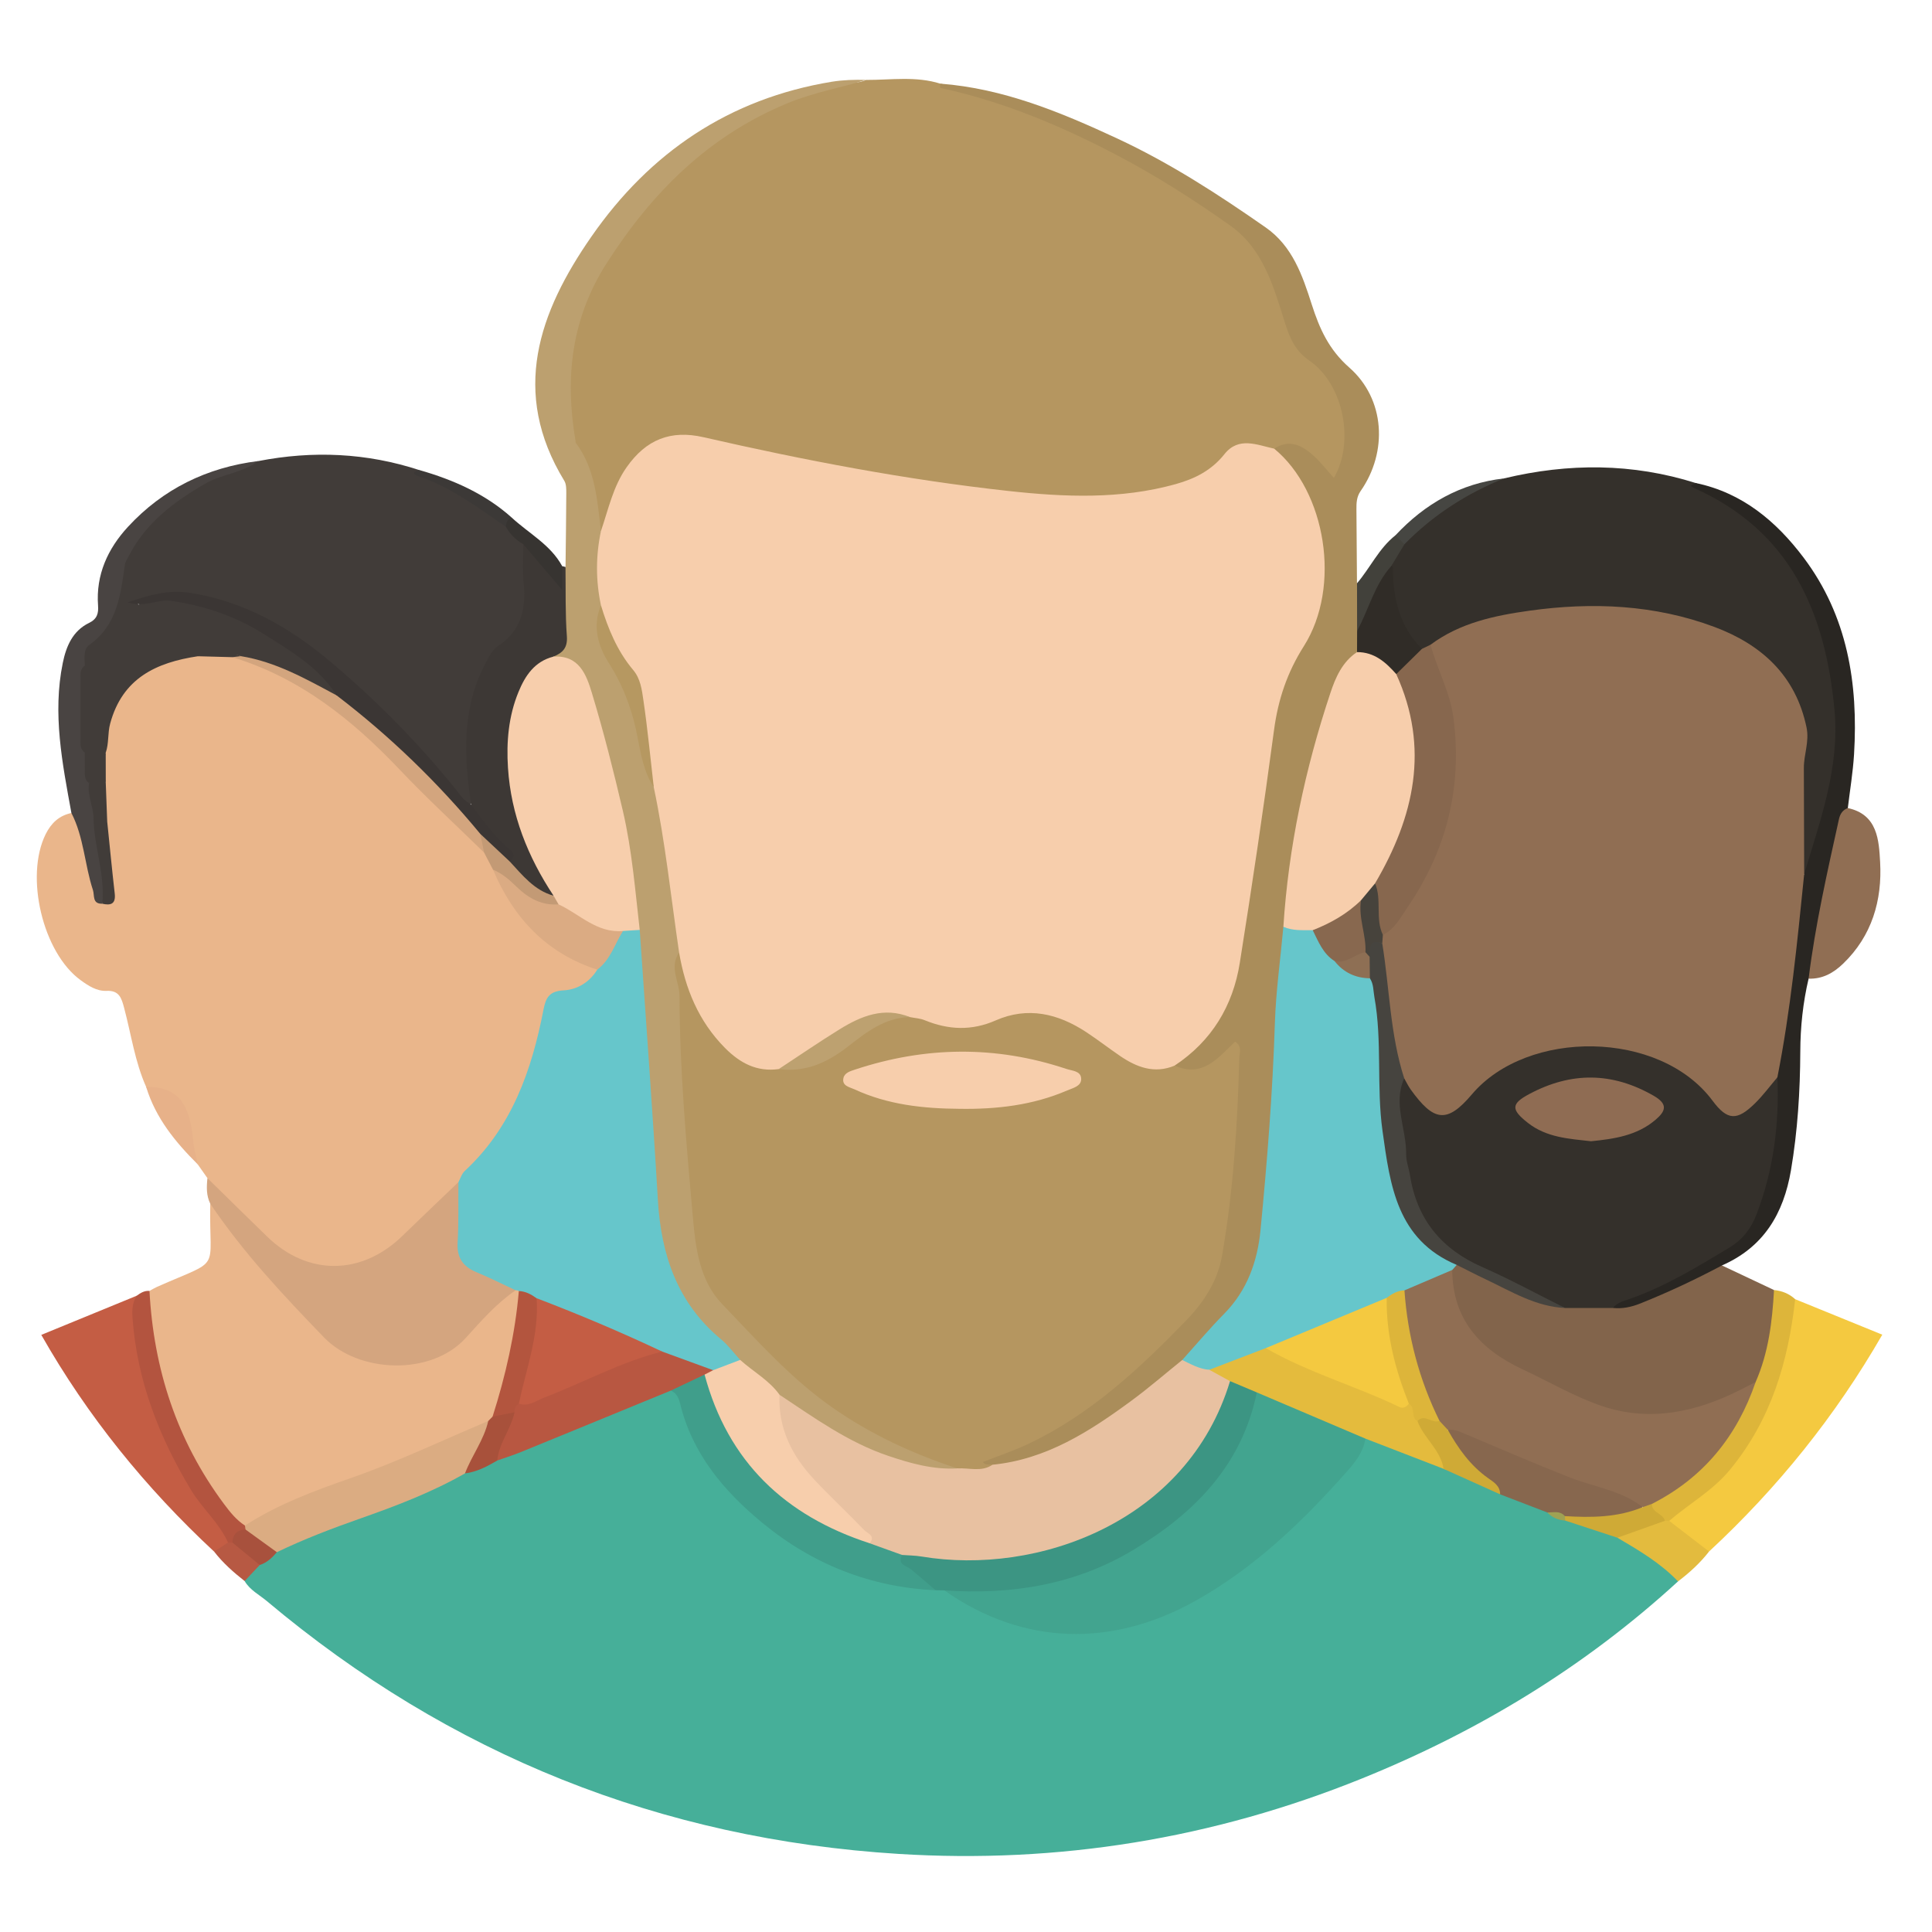 <?xml version="1.0" encoding="utf-8"?>
<!-- Generator: Adobe Illustrator 16.0.0, SVG Export Plug-In . SVG Version: 6.00 Build 0)  -->
<!DOCTYPE svg PUBLIC "-//W3C//DTD SVG 1.1//EN" "http://www.w3.org/Graphics/SVG/1.1/DTD/svg11.dtd">
<svg version="1.1" id="Layer_1" xmlns="http://www.w3.org/2000/svg" xmlns:xlink="http://www.w3.org/1999/xlink" x="0px" y="0px"
	 width="100px" height="100px" viewBox="0 0 100 100" enable-background="new 0 0 100 100" xml:space="preserve">
<g>
	<path fill-rule="evenodd" clip-rule="evenodd" fill="#46AF99" d="M86.854,81.853c-4.815,4.415-10.305,7.751-16.349,10.197
		c-7.705,3.118-15.733,4.425-24.002,3.908C34.2,95.19,23.277,90.825,13.819,82.878c-0.396-0.334-0.883-0.572-1.157-1.044
		c-0.038-0.506,0.36-0.723,0.663-1.002c0.36-0.225,0.665-0.521,1.015-0.757c2.048-1.295,4.467-1.681,6.629-2.706
		c1.01-0.479,2.06-0.883,3.082-1.342c0.576-0.191,1.128-0.444,1.689-0.674c2.396-0.996,4.794-1.985,7.182-2.999
		c0.573-0.242,1.125-0.582,1.788-0.552c0.566,0.135,0.707,0.614,0.861,1.076c1.227,3.679,3.858,6.073,7.231,7.707
		c1.749,0.848,3.616,1.429,5.603,1.458c0.172,0.013,0.34,0.049,0.502,0.106c2.021,1.187,4.151,2.062,6.529,2.116
		c3.083,0.07,5.759-1.101,8.189-2.883c2.691-1.971,5.12-4.215,7.004-6.999c0.912-0.186,1.601,0.406,2.374,0.692
		c0.586,0.217,1.165,0.456,1.729,0.728c0.996,0.438,2.021,0.811,3.011,1.267c0.789,0.335,1.606,0.609,2.373,1.002
		c0.324,0.178,0.656,0.335,1.027,0.392c0.909,0.199,1.783,0.509,2.635,0.885c0.903,0.51,1.822,0.998,2.591,1.71
		C86.604,81.276,86.953,81.43,86.854,81.853z"/>
	<path fill-rule="evenodd" clip-rule="evenodd" fill="#F4C940" d="M92.918,67.246c1.503,0.611,3.006,1.224,4.509,1.837
		c-2.415,4.199-5.416,7.93-8.967,11.224c-0.999-0.183-1.644-0.819-2.132-1.66c0.095-0.406,0.441-0.585,0.743-0.793
		c3.216-2.225,4.758-5.421,5.333-9.178C92.482,68.163,92.487,67.629,92.918,67.246z"/>
	<path fill-rule="evenodd" clip-rule="evenodd" fill="#C45D44" d="M2.137,69.093c1.647-0.676,3.295-1.352,4.943-2.028
		c0.012,2.333,0.581,4.541,1.43,6.7c0.715,1.819,1.707,3.46,2.935,4.969c0.256,0.315,0.568,0.604,0.477,1.075
		c-0.172,0.347-0.387,0.623-0.839,0.501C7.541,77.018,4.53,73.302,2.137,69.093z"/>
	<path fill-rule="evenodd" clip-rule="evenodd" fill="#E3BB3E" d="M86.399,78.72c0.686,0.528,1.373,1.058,2.061,1.587
		c-0.461,0.593-1.01,1.094-1.606,1.546c-0.904-0.948-2.02-1.604-3.138-2.261c0.572-0.856,1.556-0.747,2.379-1.019
		C86.214,78.586,86.315,78.634,86.399,78.72z"/>
	<path fill-rule="evenodd" clip-rule="evenodd" fill="#B75943" d="M11.083,80.31c0.24-0.155,0.479-0.312,0.719-0.467
		c0.08-0.077,0.177-0.115,0.286-0.123c0.64,0.229,1.087,0.662,1.355,1.285c-0.26,0.275-0.521,0.552-0.781,0.83
		C12.084,81.38,11.535,80.896,11.083,80.31z"/>
	<path fill-rule="evenodd" clip-rule="evenodd" fill="#B59660" d="M44.829,4.137c1.285,0.005,2.58-0.207,3.845,0.194
		c5.191,1.084,9.771,3.5,14.157,6.394c1.782,1.176,2.963,2.697,3.557,4.705c0.409,1.378,0.984,2.581,2.109,3.59
		c1.475,1.323,1.538,3.17,1.229,4.999c-0.156,0.929-0.587,1.055-1.278,0.387c-0.762-0.736-1.521-1.335-2.663-0.996
		c-1.052-0.18-1.959-0.04-2.727,0.844c-0.513,0.592-1.281,0.902-2.057,1.087c-2.19,0.522-4.395,0.672-6.655,0.525
		c-6.065-0.396-11.981-1.658-17.908-2.881c-2.083-0.429-3.483,0.395-4.324,2.446c-0.28,0.685-0.345,1.465-0.887,2.038
		c-0.536,0.156-0.593-0.299-0.568-0.574c0.129-1.378-0.649-2.478-1.001-3.708c-0.745-2.607-0.733-5.315,0.491-7.787
		c2.739-5.533,6.756-9.633,13.034-11.044C43.735,4.233,44.304,4.376,44.829,4.137z"/>
	<path fill-rule="evenodd" clip-rule="evenodd" fill="#EAB68B" d="M7.565,56.259c-0.583-1.306-0.775-2.722-1.14-4.089
		c-0.135-0.508-0.25-0.914-0.916-0.883c-0.499,0.022-0.934-0.262-1.327-0.547c-1.971-1.422-2.905-5.379-1.817-7.566
		c0.287-0.576,0.698-0.959,1.33-1.093c0.626,0.056,0.538,0.615,0.677,0.994c0.398,1.073,0.346,2.283,1.007,3.269
		c0.182-0.032,0.264-0.173,0.232-0.314c-0.266-1.188-0.055-2.418-0.342-3.603c-0.106-0.621-0.079-1.246-0.085-1.871
		c0.034-0.505,0.019-1.009,0.016-1.514c0.091-3.255,1.722-4.984,5.029-5.343c0.534,0.022,1.073-0.027,1.603,0.074
		c2.927,0.688,5.352,2.264,7.474,4.329c1.982,1.928,3.931,3.892,5.869,5.868c0.249,0.295,0.424,0.634,0.563,0.991
		c0.926,1.985,2.258,3.591,4.252,4.59c0.359,0.18,0.781,0.287,0.98,0.701c-0.128,0.762-0.764,1.033-1.354,1.162
		c-0.883,0.191-1.192,0.715-1.363,1.521c-0.459,2.158-1.054,4.266-2.429,6.067c-0.611,0.801-1.39,1.456-1.945,2.302
		c-0.994,1.012-1.97,2.043-3.014,3.001c-2.186,2.009-4.967,1.989-7.158-0.021c-1.095-1.006-2.228-1.979-2.97-3.303
		c-0.166-0.237-0.333-0.473-0.499-0.71c-0.46-0.662-0.599-1.438-0.752-2.199c-0.151-0.758-0.42-1.347-1.329-1.363
		C7.886,56.704,7.684,56.515,7.565,56.259z"/>
	<path fill-rule="evenodd" clip-rule="evenodd" fill="#413C39" d="M10.242,33.967c-2.156,0.323-3.905,1.134-4.54,3.487
		c-0.137,0.51-0.058,1.023-0.231,1.509c-0.116,0.518-0.125,1.035,0.003,1.551c0.025,0.676,0.051,1.353,0.076,2.029
		c-0.323,0.166-0.569,0.014-0.804-0.191c-0.323-0.496-0.437-1.037-0.354-1.621c0.132-0.351,0.057-0.669-0.16-0.965
		c-0.095-0.246-0.106-0.502-0.074-0.761c0.183-0.435-0.032-0.8-0.21-1.171c-0.143-0.752-0.147-1.504-0.003-2.255
		c0.198-0.378,0.382-0.763,0.207-1.208c-0.088-0.926,0.414-1.562,1.06-2.113c0.387-0.328,0.663-0.688,0.679-1.226
		c0.099-3.15,2.127-4.869,4.651-6.192c0.886-0.464,1.883-0.651,2.826-0.975c2.825-0.549,5.612-0.429,8.355,0.472
		c-0.027,0.255,0.173,0.292,0.343,0.339c1.642,0.45,2.99,1.401,4.273,2.472c0.355,0.378,0.783,0.697,0.96,1.216
		c0.18,1.076,0.079,2.158,0.083,3.237c0.002,0.565-0.257,0.998-0.678,1.353c-1.645,1.384-2.141,3.249-2.229,5.293
		c-0.047,1.081,0.099,2.155,0.061,3.234c-0.542,0.525-0.791-0.042-1.031-0.332c-1.458-1.754-3.044-3.386-4.667-4.984
		c-1.552-1.529-3.237-2.894-5.171-3.894c-2.031-1.05-4.163-1.737-6.488-1.092c-0.147,0.097,0.108,0.165,0.004,0.057
		c-0.038-0.039-0.019-0.064,0.055-0.087c1.546-0.504,3.039-0.17,4.476,0.391c1.968,0.77,3.672,1.984,5.257,3.368
		c0.329,0.287,0.722,0.58,0.492,1.128c-0.466,0.212-0.778-0.124-1.117-0.327c-1.221-0.731-2.496-1.328-3.895-1.632
		C11.727,33.785,10.985,33.862,10.242,33.967z"/>
	<path fill-rule="evenodd" clip-rule="evenodd" fill="#34302B" d="M77.852,24.761c3.331-0.799,6.643-0.796,9.929,0.244
		c1.045,0.609,2.159,1.062,3.095,1.897c2.926,2.615,3.991,6.002,4.368,9.752c0.286,2.836-0.604,5.442-1.361,8.084
		c-0.072,0.25-0.131,0.634-0.582,0.484c-0.296-0.392-0.251-0.854-0.241-1.296c0.038-1.794-0.021-3.584,0.119-5.381
		c0.144-1.844-0.803-3.303-2.198-4.452c-1.585-1.308-3.479-1.854-5.475-2.122c-3.888-0.522-7.682-0.35-11.239,1.545
		c-0.23,0.1-0.467,0.176-0.719,0.084c-1.645-0.972-1.698-2.568-1.652-4.204c0.014-0.555,0.367-0.942,0.664-1.358
		C73.97,26.376,75.749,25.306,77.852,24.761z"/>
	<path fill-rule="evenodd" clip-rule="evenodd" fill="#EAB68B" d="M7.737,66.818c0.129-0.07,0.254-0.149,0.388-0.209
		c3.42-1.514,2.686-0.683,2.758-4.306c0.542-0.065,0.66,0.41,0.875,0.723c1.548,2.258,3.447,4.2,5.375,6.126
		c1.631,1.627,5.08,1.715,6.708-0.061c0.554-0.603,1.151-1.169,1.746-1.735c0.319-0.304,0.601-0.683,1.117-0.663
		c0.123,0.026,0.216,0.094,0.282,0.199c0.095,2.229-0.464,4.329-1.251,6.386c-0.091,0.156-0.207,0.293-0.34,0.416
		c-2.346,1.232-4.812,2.211-7.289,3.124c-1.65,0.608-3.285,1.207-4.817,2.068c-0.196,0.109-0.401,0.201-0.635,0.193
		c-0.56-0.107-0.885-0.526-1.2-0.938c-2.326-3.034-3.548-6.495-3.959-10.269C7.453,67.499,7.477,67.129,7.737,66.818z"/>
	<path fill-rule="evenodd" clip-rule="evenodd" fill="#AA8D5A" d="M65.953,23.223c0.773-0.509,1.425-0.18,2.007,0.338
		c0.388,0.344,0.71,0.765,1.081,1.174c1.061-1.788,0.553-4.82-1.279-6.077c-0.75-0.514-1.023-1.221-1.269-2.001
		c-0.585-1.857-1.119-3.776-2.808-4.975c-1.852-1.315-3.771-2.542-5.785-3.604c-2.912-1.535-5.927-2.809-9.16-3.513
		c-0.033-0.007-0.089-0.026-0.089-0.042c-0.002-0.064,0.013-0.128,0.022-0.193c3.267,0.249,6.234,1.48,9.153,2.837
		c2.722,1.265,5.236,2.895,7.692,4.61c1.38,0.966,1.898,2.481,2.375,3.972c0.405,1.262,0.883,2.34,1.949,3.278
		c1.855,1.631,1.997,4.364,0.586,6.386c-0.216,0.31-0.221,0.625-0.219,0.958c0.006,1.272,0.02,2.545,0.028,3.818
		c0.559,0.734,0.188,1.587,0.303,2.378c0.021,0.398-0.007,0.792-0.138,1.171c-2.088,3.142-2.55,6.794-3.213,10.375
		c-0.237,1.279-0.39,2.577-0.476,3.88c-0.561,5.109-0.559,10.258-1.104,15.37c-0.251,2.362-1.292,4.238-2.894,5.89
		c-0.39,0.401-0.777,0.804-1.187,1.184c-2.387,1.986-4.73,4.044-7.735,5.096c-0.812,0.284-1.61,0.626-2.502,0.539
		c-0.245-0.06-0.596-0.05-0.591-0.384c0.006-0.358,0.379-0.437,0.648-0.522c1.804-0.577,3.398-1.535,4.929-2.629
		c1.96-1.4,3.653-3.089,5.286-4.84c0.839-0.898,1.319-2.012,1.495-3.215c0.475-3.255,0.683-6.532,0.848-10.065
		c-0.631,0.478-1.055,0.972-1.668,1.072c-0.55,0.091-1.186,0.425-1.516-0.386c1.904-1.809,3.175-3.934,3.407-6.616
		c0.073-0.816,0.241-1.629,0.355-2.444c0.458-3.299,0.957-6.592,1.396-9.895c0.097-0.729,0.391-1.355,0.81-1.944
		c1.99-2.783,1.862-5.72,0.676-8.759C67.041,24.597,66.166,24.126,65.953,23.223z"/>
	<path fill-rule="evenodd" clip-rule="evenodd" fill="#BCA06F" d="M44.829,4.137c-1.339,0.41-2.716,0.651-4.029,1.19
		c-4.097,1.681-7.03,4.603-9.384,8.272c-1.847,2.88-2.184,5.947-1.629,9.211c0.006,0.037-0.004,0.083,0.015,0.11
		c1.017,1.357,1.111,2.976,1.303,4.568c0.44,0.499,0.13,1.064,0.115,1.593c-0.021,0.706,0.153,1.395,0.12,2.096
		c-0.26,0.987-0.217,1.988,0.346,2.819c0.973,1.438,1.371,3.057,1.762,4.698c0.164,0.687,0.269,1.4,0.694,2
		c0.579,2.797,0.97,5.622,1.257,8.463c-0.268,1.677,0.049,3.353,0.143,5.013c0.157,2.792,0.313,5.59,0.578,8.38
		c0.232,2.451,1.029,4.482,2.86,6.241c2.309,2.218,4.626,4.356,7.556,5.732c0.646,0.303,1.291,0.586,1.982,0.772
		c0.417,0.109,0.913,0.137,1.083,0.665c-0.411,0.506-0.945,0.314-1.444,0.236c-2.998-0.468-5.501-1.971-7.858-3.773
		c-0.719-0.739-1.602-1.292-2.316-2.038c-0.202-0.169-0.37-0.375-0.57-0.542c-2.317-1.928-3.426-4.396-3.659-7.404
		c-0.366-4.728-0.525-9.466-0.924-14.189c-0.371-3.789-1.06-7.513-2.127-11.174c-0.377-1.292-0.83-2.457-2.097-3.116
		c0.479-0.884,0.369-1.847,0.409-2.797c0.026-0.609-0.145-1.258,0.257-1.817c0.014-1.27,0.034-2.538,0.039-3.807
		c0-0.219,0.004-0.478-0.103-0.652c-2.797-4.583-1.319-8.724,1.409-12.648c3.025-4.353,7.129-7.132,12.432-8.007
		C43.643,4.136,44.232,4.12,44.829,4.137z"/>
	<path fill-rule="evenodd" clip-rule="evenodd" fill="#82644B" d="M89.128,65.499c0.898,0.424,1.797,0.849,2.695,1.272
		c0.539,1.72-0.039,3.27-0.726,4.806c-2.685,1.856-5.581,2.459-8.7,1.314c-1.901-0.695-3.692-1.649-5.375-2.775
		c-1.532-1.024-2.102-2.545-2.026-4.343c0.077-0.173,0.202-0.3,0.37-0.382c0.872-0.035,1.499,0.568,2.243,0.867
		c1.158,0.466,2.231,1.186,3.555,1.137c0.721-0.002,1.442-0.008,2.162-0.003c1.768,0.046,3.154-1.009,4.688-1.634
		C88.377,65.613,88.672,65.228,89.128,65.499z"/>
	<path fill-rule="evenodd" clip-rule="evenodd" fill="#D4A57F" d="M26.688,66.785c-0.993,0.679-1.781,1.585-2.575,2.461
		c-1.807,1.993-5.559,1.821-7.331-0.01c-2.117-2.189-4.192-4.399-5.899-6.933c-0.208-0.424-0.194-0.87-0.146-1.322
		c1.034,1.013,2.063,2.028,3.101,3.035c2.091,2.028,4.875,2.008,6.983-0.04c0.962-0.935,1.936-1.857,2.904-2.786
		c0.527,0.746,0.319,1.604,0.272,2.396c-0.07,1.199,0.402,1.904,1.501,2.312C25.96,66.069,26.553,66.142,26.688,66.785z"/>
	<path fill-rule="evenodd" clip-rule="evenodd" fill="#292622" d="M89.128,65.499c-1.376,0.73-2.784,1.393-4.232,1.971
		c-0.464,0.185-0.919,0.279-1.411,0.231c-0.013-0.56,0.47-0.624,0.822-0.765c1.146-0.457,2.198-1.133,3.327-1.585
		c2.634-1.053,3.499-3.172,3.835-5.702c0.176-1.333,0.309-2.669,0.256-4.017c0.559-3.07,0.82-6.18,1.27-9.263
		c0.059-0.396,0.035-0.829,0.39-1.126c0.826-2.782,1.848-5.512,1.566-8.513c-0.478-5.087-2.312-9.272-7.291-11.48
		c-0.056-0.025-0.103-0.071-0.152-0.107c0.091-0.046,0.182-0.093,0.273-0.14c2.401,0.504,4.153,1.975,5.575,3.862
		c2.272,3.019,2.831,6.512,2.609,10.181c-0.057,0.93-0.212,1.852-0.322,2.777c-0.571,2.639-1.203,5.268-1.594,7.943
		c-0.051,0.34-0.214,0.63-0.436,0.887c-0.292,1.242-0.426,2.504-0.43,3.778c-0.009,2.062-0.138,4.104-0.483,6.142
		C92.315,62.829,91.282,64.555,89.128,65.499z"/>
	<path fill-rule="evenodd" clip-rule="evenodd" fill="#3D3835" d="M29.27,29.348c0.017,1.194-0.017,2.394,0.071,3.584
		c0.045,0.612-0.228,0.863-0.701,1.056c-3.12,3.101-2.25,6.564-0.922,10.076c0.289,0.764,0.948,1.357,1.005,2.222
		c-0.465,0.453-0.818,0.038-1.154-0.188c-0.522-0.351-1.015-0.753-1.26-1.37c-0.019-0.535-0.422-0.827-0.728-1.192
		c-0.479-0.575-1.174-1.023-1.193-1.89c-0.375-2.494-0.497-4.966,0.733-7.299c0.171-0.324,0.352-0.711,0.64-0.898
		c1.266-0.823,1.48-2.006,1.334-3.379c-0.066-0.628-0.011-1.27-0.012-1.904c0.997,0.348,1.416,1.206,1.844,1.975
		c0.013-0.222-0.151-0.58,0.174-0.835C29.157,29.316,29.214,29.329,29.27,29.348z"/>
	<path fill-rule="evenodd" clip-rule="evenodd" fill="#494442" d="M4.389,38.951c0,0.3,0,0.599,0.002,0.898
		c0.212,0.18,0.224,0.425,0.222,0.675c-0.11,0.623,0.213,1.19,0.227,1.796c0.597,1.441,1.004,2.9,0.452,4.457
		c-0.526,0.013-0.39-0.424-0.482-0.708c-0.431-1.312-0.468-2.735-1.114-3.988c-0.47-2.57-0.984-5.138-0.447-7.765
		c0.178-0.87,0.513-1.661,1.361-2.074c0.419-0.204,0.495-0.495,0.465-0.902c-0.117-1.595,0.508-2.944,1.549-4.072
		c1.812-1.963,4.092-3.074,6.746-3.405c-0.819,0.618-1.876,0.667-2.751,1.173c-1.605,0.93-3.053,2.008-3.931,3.701
		c-0.086,0.166-0.203,0.333-0.227,0.51c-0.219,1.559-0.399,3.116-1.85,4.143c-0.3,0.213-0.234,0.689-0.221,1.066
		c-0.144,0.283,0.098,0.661-0.224,0.899c0,0.899,0,1.799,0,2.697C4.487,38.291,4.245,38.669,4.389,38.951z"/>
	<path fill-rule="evenodd" clip-rule="evenodd" fill="#906E53" d="M93.613,50.655c0.345-2.784,0.967-5.517,1.57-8.252
		c0.06-0.272,0.19-0.478,0.459-0.578c1.552,0.332,1.609,1.68,1.673,2.797c0.11,1.977-0.421,3.82-1.918,5.26
		C94.897,50.364,94.33,50.68,93.613,50.655z"/>
	<path fill-rule="evenodd" clip-rule="evenodd" fill="#DDB53A" d="M90.872,71.532c0.667-1.517,0.86-3.128,0.951-4.761
		c0.415,0.042,0.784,0.19,1.095,0.475c-0.357,3.234-1.25,6.248-3.375,8.826c-0.897,1.091-2.106,1.754-3.144,2.647
		c-0.076,0-0.151,0-0.228-0.002c-0.417-0.162-0.886-0.282-0.768-0.901c0.118-0.247,0.34-0.384,0.564-0.518
		c1.845-1.092,3.19-2.64,4.122-4.555C90.305,72.306,90.616,71.94,90.872,71.532z"/>
	<path fill-rule="evenodd" clip-rule="evenodd" fill="#B3543F" d="M7.737,66.818c0.215,4.049,1.42,7.753,3.855,11.025
		c0.312,0.42,0.638,0.829,1.084,1.118c0.085,0.06,0.109,0.138,0.074,0.236c-0.2,0.261-0.47,0.441-0.722,0.645
		c-0.075,0-0.151,0-0.227,0c-0.456-1.026-1.332-1.757-1.905-2.707c-1.658-2.744-2.795-5.658-3.034-8.882
		c-0.03-0.411-0.024-0.825,0.217-1.189C7.276,66.92,7.478,66.795,7.737,66.818z"/>
	<path fill-rule="evenodd" clip-rule="evenodd" fill="#E7B189" d="M7.565,56.259c2.032-0.032,2.294,1.402,2.454,2.939
		c0.038,0.361,0.145,0.715,0.221,1.073C9.075,59.115,8.053,57.864,7.565,56.259z"/>
	<path fill-rule="evenodd" clip-rule="evenodd" fill="#42413B" d="M70.243,32.658c-0.001-0.822-0.003-1.646-0.004-2.468
		c0.689-0.806,1.134-1.81,1.99-2.483c0.405-0.099,0.42,0.198,0.467,0.461c-0.227,0.373-0.452,0.746-0.677,1.12
		C71.556,30.479,71.241,31.749,70.243,32.658z"/>
	<path fill-rule="evenodd" clip-rule="evenodd" fill="#464642" d="M72.696,28.168c-0.155-0.154-0.311-0.307-0.467-0.461
		c1.531-1.637,3.37-2.687,5.622-2.946C75.903,25.549,74.172,26.663,72.696,28.168z"/>
	<path fill-rule="evenodd" clip-rule="evenodd" fill="#373431" d="M29.1,29.306c0,0.364,0,0.729,0,1.235
		c-0.73-0.859-1.374-1.617-2.018-2.375c-0.382-0.217-0.683-0.516-0.898-0.899c-0.149-0.31-0.121-0.514,0.291-0.487
		C27.363,27.608,28.493,28.186,29.1,29.306z"/>
	<path fill-rule="evenodd" clip-rule="evenodd" fill="#3C3937" d="M26.475,26.78c-0.213,0.094-0.282,0.271-0.291,0.487
		c-1.439-0.989-2.836-2.049-4.523-2.617c-0.392-0.131-0.246-0.266,0.064-0.315C23.469,24.837,25.103,25.556,26.475,26.78z"/>
	<path fill-rule="evenodd" clip-rule="evenodd" fill="#42A48F" d="M70.672,74.463c-0.104,0.701-0.541,1.236-0.979,1.729
		c-2.304,2.601-4.81,4.999-7.867,6.695c-4.26,2.36-8.838,2.315-12.951-0.57c0.509-0.459,1.137-0.296,1.715-0.287
		c4.521,0.062,8.294-1.628,11.411-4.843c1.211-1.247,2.121-2.697,2.604-4.388c0.082-0.287,0.159-0.578,0.367-0.809
		c0.3-0.193,0.58-0.048,0.853,0.064c1.314,0.542,2.635,1.072,3.938,1.643C70.133,73.86,70.541,74.005,70.672,74.463z"/>
	<path fill-rule="evenodd" clip-rule="evenodd" fill="#3C9583" d="M65.053,72.071c-0.778,3.783-3.24,6.261-6.402,8.159
		c-3.011,1.807-6.317,2.326-9.775,2.087c-0.149-0.002-0.297-0.005-0.446-0.007c-0.652-0.28-1.269-0.621-1.766-1.137
		c-0.275-0.285-0.509-0.61,0.058-0.86c1.084-0.195,2.14,0.175,3.226,0.149c4.25-0.1,7.974-1.365,10.917-4.582
		c0.927-1.014,1.588-2.156,2.104-3.407c0.165-0.405,0.224-0.884,0.702-1.089C64.271,71.327,64.77,71.484,65.053,72.071z"/>
	<path fill-rule="evenodd" clip-rule="evenodd" fill="#409E8B" d="M46.692,80.483c-0.266,0.518,0.231,0.552,0.473,0.753
		c0.424,0.354,0.842,0.716,1.263,1.075c-3.391-0.154-6.392-1.359-8.987-3.504c-1.972-1.629-3.599-3.551-4.231-6.129
		c-0.075-0.304-0.179-0.569-0.488-0.702c0.348-0.799,1.075-0.875,1.803-0.949c0.214,0.171,0.297,0.424,0.373,0.67
		c1.288,4.154,4.26,6.569,8.217,7.968C45.622,79.975,46.386,79.79,46.692,80.483z"/>
	<path fill-rule="evenodd" clip-rule="evenodd" fill="#DBAC82" d="M12.708,79.167c-0.008-0.069-0.018-0.137-0.03-0.205
		c1.703-1.098,3.569-1.793,5.48-2.458c2.421-0.843,4.747-1.957,7.114-2.954c0.203,1.172-0.474,1.954-1.204,2.713
		c-1.717,0.979-3.566,1.684-5.413,2.332c-1.475,0.519-2.921,1.069-4.325,1.747C13.523,80.316,13.015,79.881,12.708,79.167z"/>
	<path fill-rule="evenodd" clip-rule="evenodd" fill="#E4BB3D" d="M65.053,72.071c-0.462-0.195-0.923-0.389-1.386-0.584
		c-0.479-0.052-1.074,0.089-1.103-0.686c0.905-0.563,1.838-1.055,2.92-1.188c2.104,0.845,4.181,1.762,6.285,2.607
		c0.381,0.154,0.749,0.334,1.172,0.323c0.446,0.131,0.436,0.584,0.633,0.892c0.398,0.87,1.215,1.505,1.397,2.493
		c0.004,0.025-0.034,0.064-0.06,0.089c-0.047,0.049-0.113,0.049-0.193,0.009c-1.349-0.521-2.698-1.043-4.047-1.564
		C68.799,73.665,66.927,72.867,65.053,72.071z"/>
	<path fill-rule="evenodd" clip-rule="evenodd" fill="#B85741" d="M36.468,71.148c-0.582,0.275-1.164,0.551-1.745,0.828
		c-2.577,1.058-5.153,2.118-7.732,3.171c-0.41,0.168-0.835,0.301-1.253,0.45c-0.388-0.989,0.466-1.671,0.621-2.527
		c0.075-0.222,0.184-0.418,0.41-0.521c2.084-0.731,4.074-1.696,6.135-2.483c0.453-0.173,0.892-0.399,1.4-0.356
		c0.952,0.281,1.922,0.522,2.711,1.182C36.944,71.213,36.733,71.237,36.468,71.148z"/>
	<path fill-rule="evenodd" clip-rule="evenodd" fill="#87674E" d="M80.088,78.285c-0.814-0.313-1.628-0.626-2.442-0.939
		c-0.852-0.752-1.866-1.341-2.429-2.381c-0.183-0.334-0.567-0.639-0.189-1.074c0.472-0.196,0.875,0.051,1.281,0.217
		c2.413,0.982,4.783,2.062,7.277,2.844c0.575,0.179,1.461,0.226,1.422,1.221c-1.208,0.855-2.534,0.636-3.858,0.43
		C80.799,78.488,80.434,78.42,80.088,78.285z"/>
	<path fill-rule="evenodd" clip-rule="evenodd" fill="#CFAA36" d="M74.934,74.003c0.54,0.964,1.169,1.852,2.087,2.503
		c0.295,0.21,0.63,0.403,0.625,0.84c-0.977-0.438-1.95-0.879-2.927-1.318c-0.151-0.989-1.025-1.583-1.352-2.475
		c0.246-0.694,0.713-0.234,1.098-0.215C74.755,73.464,74.941,73.666,74.934,74.003z"/>
	<path fill-rule="evenodd" clip-rule="evenodd" fill="#CFAA36" d="M80.997,78.474c1.372,0.083,2.732,0.074,4.032-0.466
		c0.118-0.17,0.25-0.302,0.476-0.168c-0.015,0.473,0.577,0.486,0.667,0.878c-0.818,0.291-1.638,0.583-2.456,0.874
		c-0.9-0.296-1.801-0.592-2.702-0.888c-0.058-0.048-0.078-0.097-0.064-0.149C80.965,78.5,80.98,78.474,80.997,78.474z"/>
	<path fill-rule="evenodd" clip-rule="evenodd" fill="#A8513B" d="M26.632,73.104c-0.187,0.871-0.808,1.586-0.895,2.494
		c-0.523,0.303-1.054,0.589-1.669,0.665c0.351-0.927,0.982-1.729,1.203-2.712c0.075-0.076,0.15-0.153,0.226-0.228
		C25.833,73.026,26.17,72.744,26.632,73.104z"/>
	<path fill-rule="evenodd" clip-rule="evenodd" fill="#A8513D" d="M12.708,79.167c0.541,0.391,1.082,0.782,1.622,1.175
		c-0.246,0.287-0.515,0.545-0.886,0.662c-0.471-0.387-0.943-0.773-1.415-1.161C12.048,79.409,12.279,79.188,12.708,79.167z"/>
	<path fill-rule="evenodd" clip-rule="evenodd" fill="#9FA254" d="M80.997,78.474c0.006,0.076,0.011,0.153,0.017,0.23
		c-0.362-0.022-0.674-0.154-0.925-0.419C80.404,78.288,80.743,78.18,80.997,78.474z"/>
	<path fill-rule="evenodd" clip-rule="evenodd" fill="#F7CEAC" d="M35.15,49.301c-0.421-2.854-0.713-5.728-1.311-8.553
		c-0.186-0.755-0.352-1.513-0.483-2.282c-0.281-1.649-0.46-3.321-1.549-4.737c-0.51-0.666-0.862-1.488-0.703-2.403
		c-0.272-1.28-0.269-2.56,0.001-3.838c0.386-1.125,0.624-2.302,1.331-3.306c1.003-1.426,2.269-1.944,3.978-1.552
		c5.218,1.194,10.476,2.202,15.796,2.784c2.878,0.315,5.793,0.441,8.649-0.358c0.995-0.278,1.854-0.714,2.516-1.547
		c0.738-0.929,1.684-0.479,2.578-0.286c2.675,2.2,3.487,7.139,1.535,10.221c-0.865,1.365-1.334,2.766-1.544,4.343
		c-0.538,4.022-1.133,8.037-1.771,12.043c-0.353,2.232-1.453,4.053-3.371,5.323c-0.504,0.715-1.182,0.468-1.824,0.307
		c-0.934-0.232-1.634-0.888-2.382-1.431c-1.733-1.255-3.561-1.664-5.567-0.758c-1.382,0.625-2.622-0.011-3.896-0.381
		c-1.323-0.439-2.479-0.007-3.593,0.677c-1.074,0.658-2.008,1.548-3.229,1.968c-0.685,0.191-1.35,0.095-1.923-0.292
		C36.292,53.826,35.123,51.885,35.15,49.301z"/>
	<path fill-rule="evenodd" clip-rule="evenodd" fill="#66C6CB" d="M36.913,70.921c-0.88-0.322-1.76-0.644-2.641-0.965
		c-2.3-0.459-4.29-1.718-6.467-2.495c-0.362-0.145-0.68-0.355-0.949-0.637c-0.052-0.029-0.108-0.042-0.167-0.039
		c-0.67-0.312-1.331-0.647-2.013-0.93c-0.708-0.29-1.037-0.748-0.99-1.541c0.061-1.039,0.031-2.082,0.04-3.123
		c0.107-0.196,0.172-0.437,0.327-0.58c2.44-2.26,3.469-5.211,4.079-8.357c0.123-0.637,0.313-0.953,1.046-0.993
		c0.702-0.038,1.338-0.42,1.736-1.072c0.292-0.835,0.713-1.585,1.392-2.173c0.289-0.098,0.563-0.096,0.807,0.117
		c0.317,4.657,0.664,9.313,0.938,13.972c0.167,2.848,1.008,5.34,3.274,7.22c0.369,0.306,0.659,0.707,0.986,1.064
		C38,70.975,37.524,71.126,36.913,70.921z"/>
	<path fill-rule="evenodd" clip-rule="evenodd" fill="#DBAB83" d="M32.248,48.187c-0.432,0.676-0.651,1.494-1.335,2.001
		c-2.641-0.849-4.337-2.681-5.397-5.177c0.611-0.177,0.932,0.287,1.314,0.602c0.623,0.51,1.224,1.057,2.119,0.966
		C30.055,47.104,31.108,47.735,32.248,48.187z"/>
	<path fill-rule="evenodd" clip-rule="evenodd" fill="#D3A57E" d="M12.464,33.962c1.811,0.292,3.377,1.181,4.959,2.031
		c1.141,0.203,1.84,1.104,2.631,1.792c1.578,1.375,2.991,2.933,4.446,4.439c0.267,0.275,0.412,0.619,0.568,0.958
		c0.081,0.315,0.255,0.634-0.014,0.944c-1.461-1.428-2.967-2.814-4.372-4.296c-2.458-2.59-5.178-4.758-8.656-5.814
		C12.158,33.875,12.308,33.892,12.464,33.962z"/>
	<path fill-rule="evenodd" clip-rule="evenodd" fill="#C39A75" d="M25.055,44.125c-0.065-0.321-0.129-0.641-0.193-0.962
		c0.777,0.182,1.207,0.737,1.516,1.42c0.664,0.714,1.271,1.5,2.274,1.779c0.208,0.08,0.332,0.207,0.259,0.448
		c-0.872,0.067-1.564-0.321-2.16-0.899c-0.372-0.362-0.751-0.697-1.234-0.899C25.362,44.716,25.208,44.421,25.055,44.125z"/>
	<path fill-rule="evenodd" clip-rule="evenodd" fill="#413C39" d="M5.291,46.776c0.163-1.517-0.432-2.957-0.452-4.457
		c0.237,0.075,0.474,0.148,0.712,0.222c0.127,1.234,0.246,2.471,0.387,3.704C6.001,46.795,5.733,46.877,5.291,46.776z"/>
	<path fill-rule="evenodd" clip-rule="evenodd" fill="#413C39" d="M12.464,33.962c-0.146,0.018-0.291,0.035-0.437,0.053
		c-0.595-0.017-1.189-0.033-1.785-0.048C10.982,33.67,11.723,33.673,12.464,33.962z"/>
	<path fill-rule="evenodd" clip-rule="evenodd" fill="#413C39" d="M5.475,40.513c-0.287-0.516-0.283-1.033-0.003-1.551
		C5.473,39.48,5.474,39.996,5.475,40.513z"/>
	<path fill-rule="evenodd" clip-rule="evenodd" fill="#3B3634" d="M26.377,44.583c-0.505-0.473-1.011-0.946-1.516-1.42
		c-2.208-2.672-4.683-5.067-7.438-7.17c-0.924-1.458-2.38-2.299-3.779-3.18c-1.461-0.919-3.074-1.469-4.8-1.714
		C8.155,31,7.544,31.459,6.602,31.18c1.188-0.41,2.154-0.657,3.183-0.502c2.813,0.424,5.18,1.772,7.325,3.577
		c2.52,2.117,4.802,4.464,6.839,7.05c0.111,0.141,0.29,0.229,0.437,0.341c0.556,0.765,1.121,1.52,1.817,2.171
		C26.403,44.003,26.843,44.213,26.377,44.583z"/>
	<path fill-rule="evenodd" clip-rule="evenodd" fill="#413C39" d="M4.165,35.355c0.03-0.311-0.104-0.662,0.224-0.899
		C4.51,34.804,4.901,35.22,4.165,35.355z"/>
	<path fill-rule="evenodd" clip-rule="evenodd" fill="#413C39" d="M4.389,38.951c-0.328-0.237-0.193-0.588-0.223-0.899
		C4.902,38.187,4.51,38.603,4.389,38.951z"/>
	<path fill-rule="evenodd" clip-rule="evenodd" fill="#413C39" d="M4.612,40.524c-0.262-0.162-0.215-0.427-0.222-0.675
		C4.869,39.941,4.982,40.152,4.612,40.524z"/>
	<path fill-rule="evenodd" clip-rule="evenodd" fill="#906E53" d="M93.384,45.244c-0.357,3.521-0.701,7.042-1.387,10.519
		c-0.147,0.461-0.316,0.896-0.672,1.264c-1.209,1.247-1.928,1.307-3.037-0.04c-2.753-3.339-9.105-3.27-11.775-0.252
		c-1.583,1.789-2.593,1.593-3.883-0.442c-0.1-0.159-0.185-0.326-0.262-0.497c-0.713-2.234-0.816-4.564-1.082-6.869
		c0.009-0.189,0.049-0.373,0.125-0.545c1.921-2.193,3.09-4.72,3.527-7.619c0.317-2.099,0.075-4.091-0.722-6.039
		c-0.175-0.429-0.554-0.848-0.17-1.354c1.521-1.133,3.317-1.51,5.123-1.761c3.246-0.453,6.482-0.315,9.577,0.844
		c2.423,0.909,4.201,2.504,4.76,5.2c0.153,0.738-0.142,1.399-0.139,2.102C93.376,41.584,93.381,43.414,93.384,45.244z"/>
	<path fill-rule="evenodd" clip-rule="evenodd" fill="#87674E" d="M74.047,33.37c0.336,1.281,1.009,2.438,1.184,3.793
		c0.468,3.604-0.364,6.859-2.396,9.827c-0.35,0.511-0.647,1.104-1.256,1.399c-0.867-0.744-0.409-1.78-0.59-2.675
		c0.013-0.307,0.16-0.568,0.302-0.828c1.724-3.127,2.112-6.372,0.854-9.759c0.194-0.787,0.734-1.251,1.456-1.543
		C73.75,33.512,73.899,33.441,74.047,33.37z"/>
	<path fill-rule="evenodd" clip-rule="evenodd" fill="#302C27" d="M73.601,33.583c-0.444,0.436-0.888,0.872-1.33,1.308
		c-0.732-0.279-1.375-0.722-2.031-1.138c0.001-0.365,0.003-0.731,0.004-1.096c0.604-1.117,0.9-2.396,1.776-3.369
		c0.026,0.025,0.077,0.052,0.077,0.078C72.093,30.953,72.435,32.415,73.601,33.583z"/>
	<path fill-rule="evenodd" clip-rule="evenodd" fill="#B3553E" d="M26.855,66.824c0.351,0.014,0.644,0.174,0.919,0.372
		c0.439,0.641,0.347,1.353,0.199,2.033c-0.254,1.176-0.284,2.434-1.118,3.423c-0.18,0.099-0.218,0.267-0.224,0.451
		c-0.377,0.072-0.757,0.147-1.135,0.22C26.17,71.203,26.664,69.044,26.855,66.824z"/>
	<path fill-rule="evenodd" clip-rule="evenodd" fill="#B59660" d="M47.1,52.645c0.254,0.052,0.524,0.064,0.76,0.161
		c1.229,0.502,2.428,0.56,3.678,0.01c1.656-0.727,3.223-0.356,4.682,0.604c0.593,0.39,1.155,0.825,1.741,1.227
		c0.868,0.594,1.786,0.948,2.842,0.508c1.453,0.652,2.257-0.417,3.128-1.241c0.376,0.252,0.223,0.581,0.215,0.843
		c-0.092,3.419-0.301,6.83-0.887,10.206c-0.23,1.327-0.926,2.415-1.858,3.379c-2.423,2.501-4.955,4.861-8.144,6.379
		c-0.77,0.366-1.586,0.638-2.383,0.952c0.122,0.188,0.328,0.106,0.499,0.143c-0.525,0.828-1.162,0.596-1.816,0.19
		c-2.307-0.754-4.48-1.759-6.484-3.16c-2.165-1.516-3.895-3.475-5.699-5.353c-1.159-1.207-1.37-2.877-1.51-4.469
		c-0.337-3.812-0.684-7.627-0.692-11.46c-0.001-0.754-0.553-1.503-0.021-2.261c0.317,1.873,1.008,3.559,2.373,4.937
		c0.778,0.785,1.652,1.252,2.786,1.095c1.501-0.26,2.814-0.892,4.019-1.838C45.111,52.879,45.996,52.335,47.1,52.645z"/>
	<path fill-rule="evenodd" clip-rule="evenodd" fill="#66C6CB" d="M65.517,69.778c-0.974,0.374-1.947,0.748-2.922,1.121
		c-0.642,0.311-1.081,0.066-1.402-0.507c0.723-0.802,1.419-1.63,2.176-2.398c1.187-1.207,1.717-2.702,1.875-4.324
		c0.344-3.558,0.629-7.12,0.743-10.697c0.053-1.67,0.29-3.335,0.441-5.003c0.5-0.224,0.988-0.085,1.48,0.032
		c0.637,0.373,0.767,1.176,1.353,1.592c0.5,0.555,1.292,0.613,1.847,1.077c0.494,1.078,0.566,2.232,0.543,3.386
		c-0.04,2.248,0.163,4.471,0.596,6.673c0.334,1.688,0.892,3.254,2.621,4.061c0.271,0.126,0.478,0.359,0.531,0.682
		c-0.077,0.088-0.153,0.174-0.23,0.262c-0.605,0.792-1.604,0.826-2.399,1.255c-0.353,0.14-0.684,0.319-1.031,0.474
		c-1.63,0.618-3.224,1.327-4.828,2.006C66.456,69.657,66.01,69.812,65.517,69.778z"/>
	<path fill-rule="evenodd" clip-rule="evenodd" fill="#E8C1A1" d="M61.192,70.393c0.451,0.217,0.887,0.47,1.402,0.507
		c0.357,0.196,0.715,0.393,1.072,0.588c-2.202,7.294-9.98,10.081-15.97,9.077c-0.331-0.055-0.67-0.055-1.004-0.081
		c-0.56-0.201-1.121-0.403-1.681-0.605c-0.992-1.066-2.062-2.056-3.075-3.102c-0.88-0.91-1.44-1.998-1.753-3.213
		c-0.12-0.466-0.243-0.959,0.163-1.373c1.795,1.19,3.549,2.46,5.619,3.16c1.163,0.394,2.341,0.726,3.591,0.653
		c0.608-0.038,1.245,0.201,1.816-0.19c2.786-0.275,5.035-1.726,7.206-3.325C59.478,71.826,60.322,71.093,61.192,70.393z"/>
	<path fill-rule="evenodd" clip-rule="evenodd" fill="#F7CEAC" d="M67.946,48.147c-0.512-0.008-1.03,0.042-1.519-0.178
		c0.267-4.141,1.126-8.167,2.432-12.096c0.264-0.796,0.614-1.614,1.38-2.12c0.893-0.005,1.486,0.52,2.03,1.138
		c1.745,3.825,0.928,7.389-1.096,10.832c-0.003,0.479-0.367,0.733-0.64,1.046C69.81,47.489,69.075,48.19,67.946,48.147z"/>
	<path fill-rule="evenodd" clip-rule="evenodd" fill="#F7CEAC" d="M28.911,46.81c-0.086-0.149-0.172-0.299-0.259-0.448
		c-1.331-2.011-2.201-4.183-2.359-6.616c-0.087-1.35,0.027-2.673,0.545-3.933c0.347-0.846,0.837-1.578,1.802-1.825
		c1.335-0.093,1.711,0.94,1.994,1.873c0.611,2.019,1.13,4.07,1.609,6.125c0.469,2.02,0.633,4.09,0.869,6.146
		c-0.288,0.018-0.576,0.036-0.863,0.055C30.895,48.313,30.006,47.312,28.911,46.81z"/>
	<path fill-rule="evenodd" clip-rule="evenodd" fill="#F7CEAC" d="M40.347,72.19c-0.077,1.741,0.647,3.166,1.8,4.396
		c0.84,0.895,1.74,1.731,2.59,2.617c0.161,0.167,0.603,0.284,0.275,0.675c-4.374-1.417-7.335-4.216-8.543-8.729
		c0.148-0.076,0.296-0.153,0.444-0.228c0.466-0.178,0.933-0.355,1.398-0.532C38.982,70.995,39.805,71.435,40.347,72.19z"/>
	<path fill-rule="evenodd" clip-rule="evenodd" fill="#B69861" d="M31.104,31.326c0.368,1.212,0.843,2.372,1.671,3.355
		c0.379,0.45,0.449,1.025,0.527,1.561c0.22,1.495,0.363,3.002,0.537,4.506c-0.687-1.052-0.722-2.306-1.038-3.467
		c-0.287-1.052-0.684-2.018-1.271-2.934C30.938,33.422,30.659,32.416,31.104,31.326z"/>
	<path fill-rule="evenodd" clip-rule="evenodd" fill="#34302B" d="M72.682,55.814c0.11,0.193,0.208,0.399,0.337,0.581
		c1.19,1.653,1.872,1.777,3.164,0.251c2.87-3.39,9.723-3.349,12.457,0.325c0.776,1.044,1.277,1.039,2.191,0.144
		c0.424-0.414,0.779-0.898,1.166-1.352c0.104,2.444-0.203,4.821-1.091,7.119c-0.286,0.739-0.733,1.296-1.39,1.692
		c-1.661,1.002-3.32,2.011-5.163,2.659c-0.317,0.111-0.648,0.183-0.87,0.467c-0.824,0-1.65,0-2.476,0.001
		c-2.065-0.676-3.983-1.665-5.87-2.732c-0.971-0.55-1.556-1.367-1.932-2.377c-0.689-1.841-0.894-3.774-1.017-5.714
		C72.164,56.485,72.051,55.949,72.682,55.814z"/>
	<path fill-rule="evenodd" clip-rule="evenodd" fill="#906E53" d="M72.694,66.789c0.824-0.353,1.648-0.705,2.474-1.057
		c0.014,2.556,1.438,4.115,3.628,5.138c1.385,0.647,2.723,1.44,4.162,1.92c2.462,0.817,4.847,0.296,7.116-0.849
		c0.267-0.135,0.532-0.272,0.798-0.409c-0.963,2.807-2.696,4.954-5.367,6.308c-0.157,0.057-0.316,0.112-0.476,0.168
		c-1.119-0.867-2.52-1.041-3.788-1.54c-1.796-0.708-3.568-1.472-5.348-2.223c-0.311-0.131-0.609-0.277-0.96-0.242
		c-0.141-0.152-0.282-0.304-0.424-0.456c-1.323-1.374-1.565-3.172-1.872-4.926C72.535,68.03,72.229,67.384,72.694,66.789z"/>
	<path fill-rule="evenodd" clip-rule="evenodd" fill="#46443F" d="M72.682,55.814c-0.597,1.322,0.12,2.614,0.099,3.926
		c-0.004,0.362,0.141,0.726,0.199,1.091c0.361,2.281,1.625,3.822,3.739,4.75c1.458,0.642,2.86,1.41,4.289,2.121
		c-1.527-0.071-2.795-0.865-4.121-1.491c-0.501-0.236-0.993-0.493-1.488-0.74c-3.098-1.305-3.447-4.113-3.841-6.935
		c-0.321-2.303-0.006-4.638-0.421-6.931c-0.059-0.33-0.036-0.674-0.232-0.968c-0.286-0.303-0.31-0.676-0.301-1.062
		c0.227-1.04,0.266-1.07,0.941-0.745C71.924,51.158,71.949,53.544,72.682,55.814z"/>
	<path fill-rule="evenodd" clip-rule="evenodd" fill="#F4C940" d="M65.517,69.778c2.086-0.867,4.174-1.735,6.261-2.603
		c0.58,0.957,0.41,2.084,0.688,3.114c0.207,0.769,0.699,1.503,0.456,2.363c-0.12,0.169-0.295,0.267-0.481,0.177
		C70.166,71.734,67.712,71.047,65.517,69.778z"/>
	<path fill-rule="evenodd" clip-rule="evenodd" fill="#DDB53A" d="M72.921,72.653c-0.698-1.76-1.18-3.564-1.144-5.478
		c0.272-0.208,0.562-0.375,0.917-0.387c0.166,2.372,0.762,4.627,1.815,6.758c-0.38,0.168-0.764-0.396-1.143,0.006
		C73.005,73.359,73.281,72.848,72.921,72.653z"/>
	<path fill-rule="evenodd" clip-rule="evenodd" fill="#C45D44" d="M26.856,72.652c0.381-1.807,1.056-3.562,0.919-5.456
		c2.201,0.838,4.367,1.756,6.497,2.76c-2.129,0.532-4.052,1.597-6.086,2.374C27.754,72.496,27.368,72.825,26.856,72.652z"/>
	<path fill-rule="evenodd" clip-rule="evenodd" fill="#BDA170" d="M47.1,52.645c-1.284,0.022-2.241,0.765-3.178,1.499
		c-1.073,0.84-2.215,1.379-3.613,1.19c1.046-0.687,2.079-1.396,3.143-2.054C44.574,52.586,45.753,52.102,47.1,52.645z"/>
	<path fill-rule="evenodd" clip-rule="evenodd" fill="#47433C" d="M71.545,48.831c-0.768-0.289-0.59,0.316-0.654,0.692
		c-0.242,0.032-0.343-0.132-0.43-0.313c-0.165-0.87-0.569-1.74-0.014-2.613c0.24-0.291,0.483-0.583,0.727-0.874
		c0.36,0.854-0.003,1.819,0.404,2.666C71.567,48.536,71.557,48.684,71.545,48.831z"/>
	<path fill-rule="evenodd" clip-rule="evenodd" fill="#F7CEAC" d="M49.666,57.392c-1.877-0.012-3.722-0.21-5.449-1.013
		c-0.241-0.111-0.647-0.169-0.562-0.575c0.058-0.273,0.34-0.357,0.598-0.442c3.642-1.206,7.285-1.254,10.935-0.037
		c0.307,0.104,0.756,0.098,0.774,0.506c0.018,0.394-0.428,0.483-0.718,0.608C53.465,57.207,51.586,57.422,49.666,57.392z"/>
	<path fill-rule="evenodd" clip-rule="evenodd" fill="#88684F" d="M70.447,46.597c-0.149,0.916,0.273,1.782,0.229,2.688
		c-0.412,0.577-0.913,0.844-1.6,0.46c-0.596-0.377-0.836-1.007-1.13-1.598C68.875,47.784,69.73,47.302,70.447,46.597z"/>
	<path fill-rule="evenodd" clip-rule="evenodd" fill="#8E6F54" d="M69.076,49.745c0.624,0.159,1.048-0.372,1.6-0.46
		c0.07,0.08,0.143,0.159,0.215,0.238c0.005,0.37,0.009,0.743,0.014,1.114C70.155,50.624,69.541,50.336,69.076,49.745z"/>
	<path fill-rule="evenodd" clip-rule="evenodd" fill="#8F6C53" d="M82.351,59.071c-1.138-0.129-2.292-0.188-3.264-0.948
		c-0.881-0.69-0.882-0.989,0.07-1.497c2.162-1.154,4.289-1.145,6.436,0.09c0.763,0.438,0.619,0.802,0.09,1.25
		C84.724,58.782,83.542,58.951,82.351,59.071z"/>
</g>
</svg>
